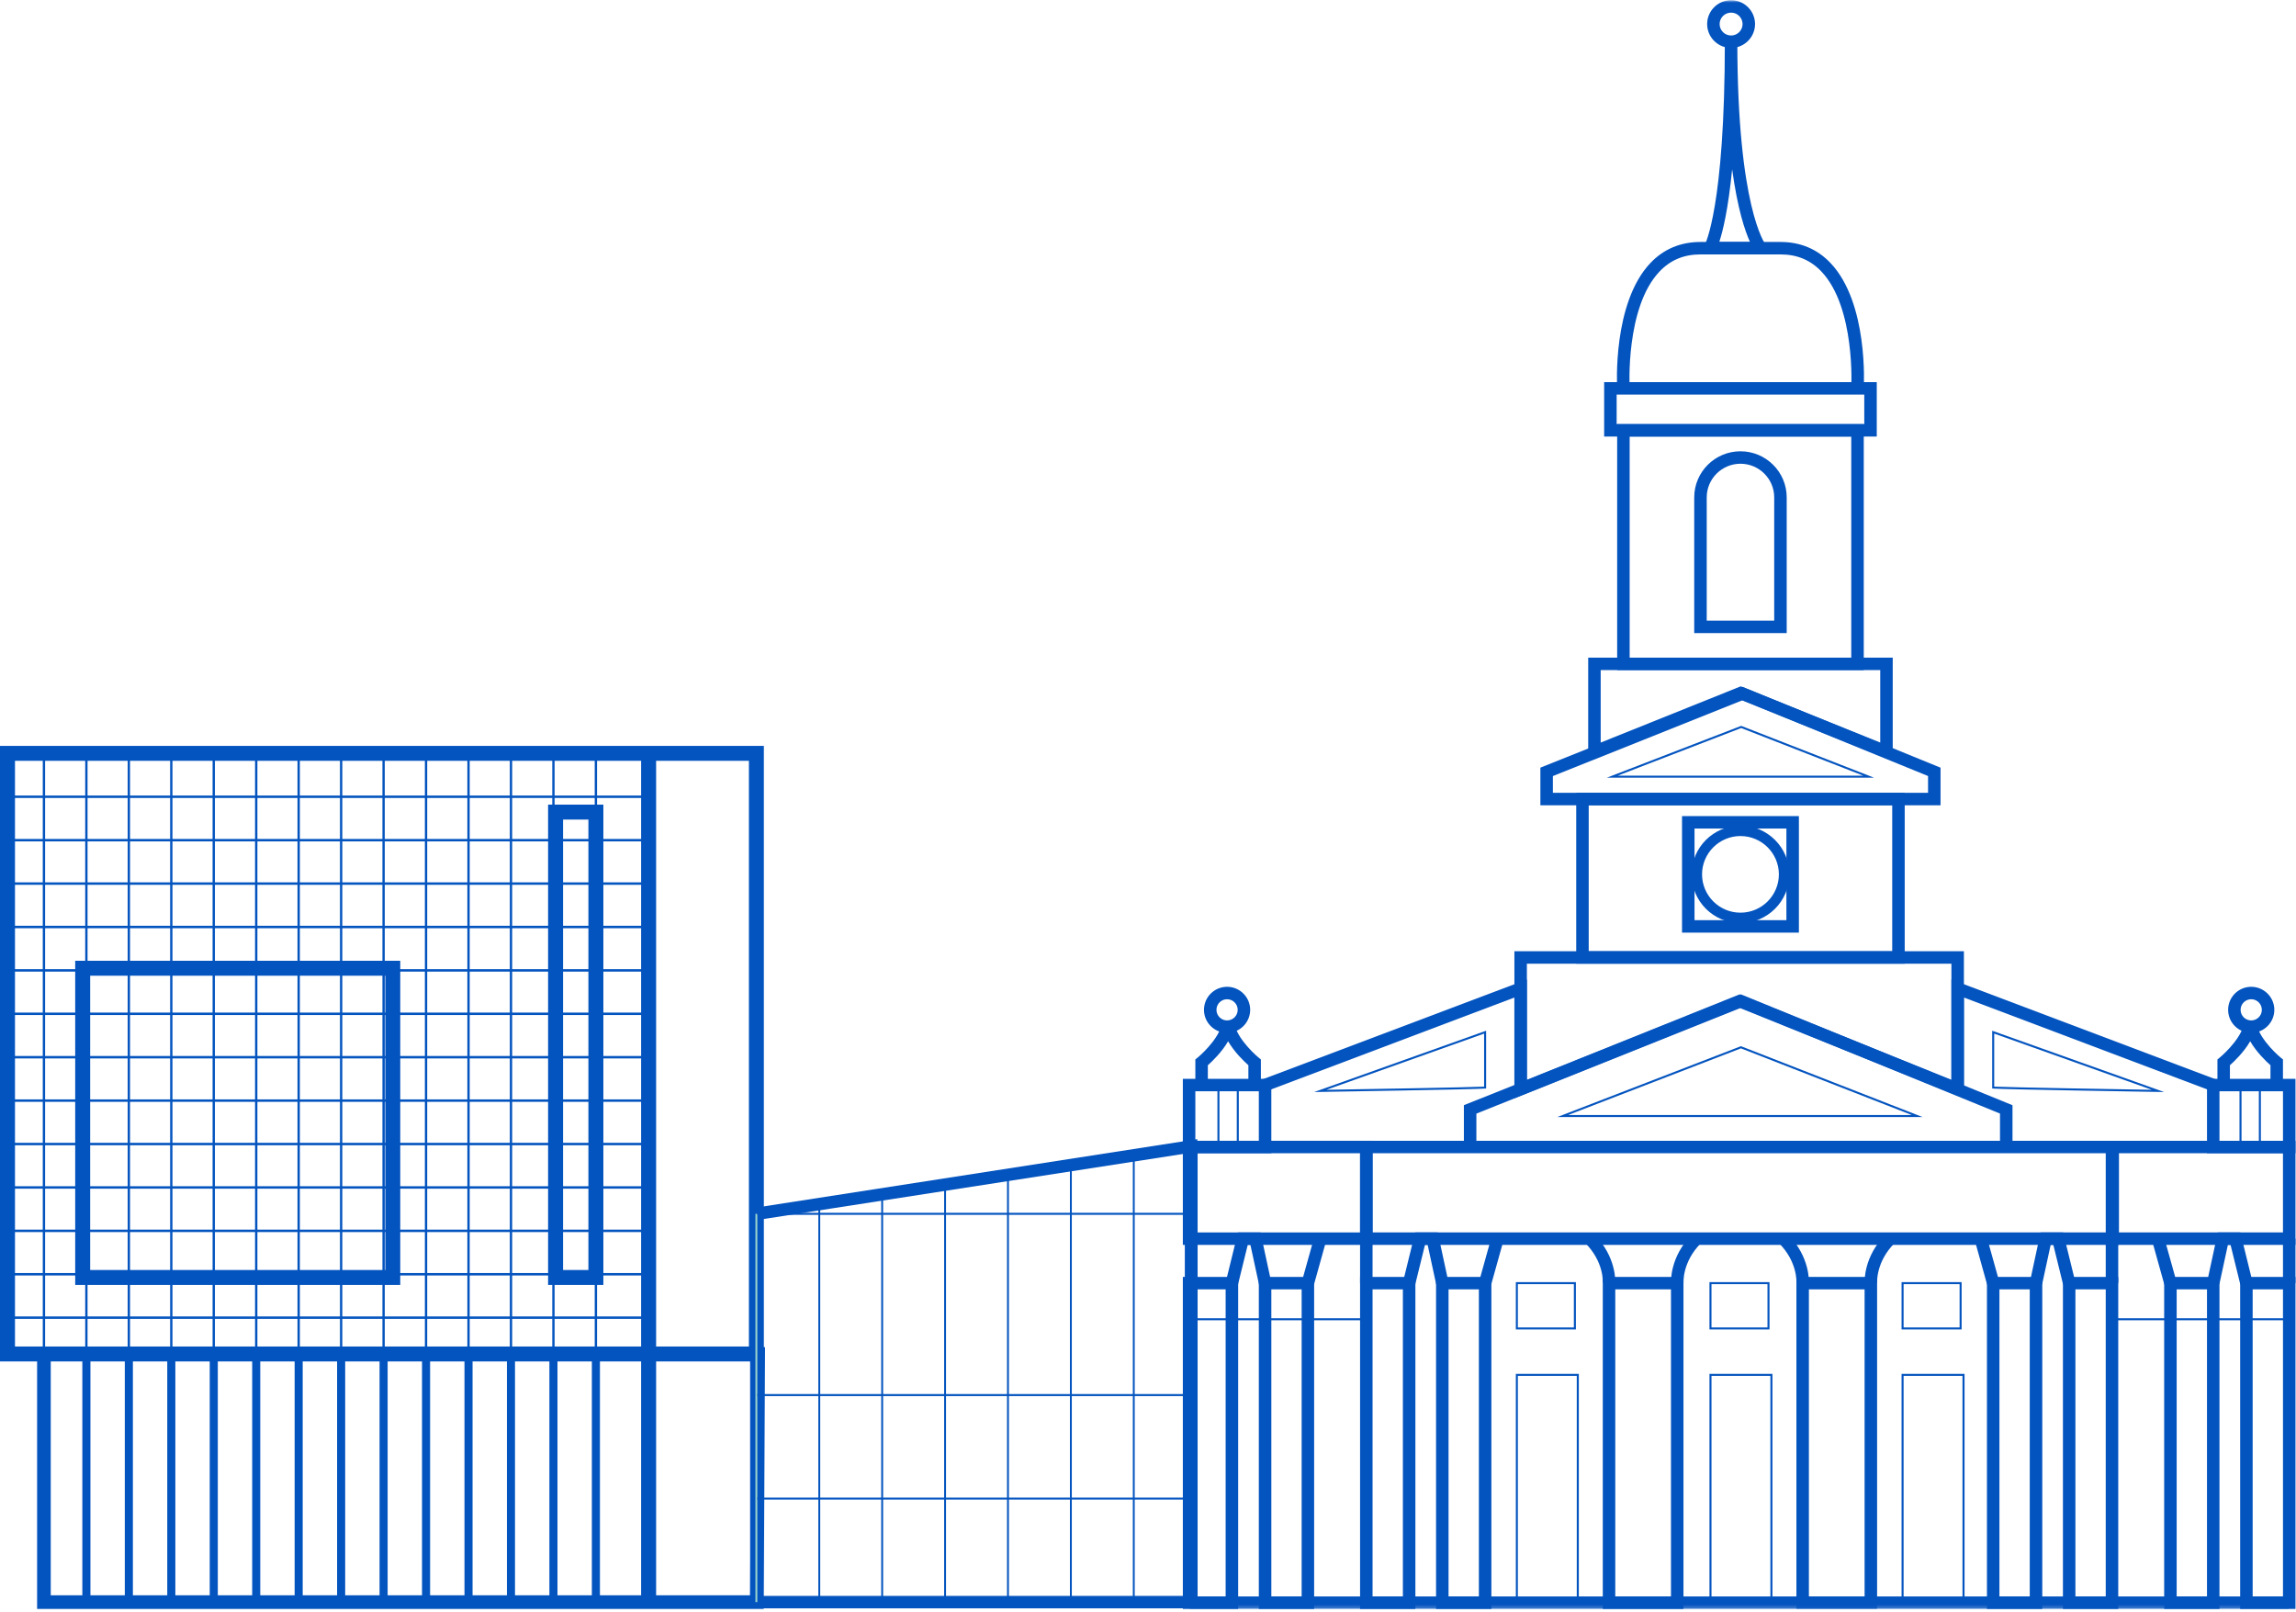 <svg width="658" height="462" viewBox="0 0 658 462" xmlns="http://www.w3.org/2000/svg" xmlns:xlink="http://www.w3.org/1999/xlink"><title>2FB6814C-A94E-4670-9F59-864699029C9C</title><defs><path id="a" d="M0 461.782h657.849V.809H0z"/><path id="c" d="M.748 461.782h315.283V.81H.748v460.972z"/></defs><g fill="none" fill-rule="evenodd"><path d="M0 390.12h218.91V213.734H0V390.12zm4.293-4.28h210.332V218.01H4.293v167.83z" fill="#0454bf"/><path d="M10.633 386.03v75.002h208.243l.37-75.001H10.633zm3.912 3.9h200.77l-.333 67.202H14.545v-67.201zM21.55 368.194h93.158v-92.88H21.55v92.88zm4.293-4.28h84.576V279.59H25.843v84.324z" fill="#0454bf"/><path fill="#0454bf" d="M183.738 459.084h4.297V215.872h-4.297zM169.616 459.084h2.315v-71.102h-2.315zM157.449 459.084h2.315v-71.102h-2.315zM145.279 459.084h2.311v-71.102h-2.311zM133.112 459.084h2.315v-71.102h-2.315zM120.945 459.084h2.315v-71.105h-2.315zM108.775 459.084h2.315v-71.102h-2.315zM96.608 459.084h2.315v-71.102h-2.315zM84.438 459.084h2.311v-71.102h-2.311zM72.271 459.084h2.315v-71.102h-2.315zM60.104 459.084h2.315v-71.102h-2.315zM47.934 459.084h2.319v-71.102h-2.32zM35.767 459.084h2.319v-71.102h-2.319zM23.597 459.084h2.319v-71.102h-2.32zM11.43 459.084h2.319v-71.102H11.43z"/><path fill="#0454bf" d="M170.44 388.865h.667V216.321h-.668zM158.273 388.865h.667V216.321h-.667zM146.102 388.869h.672V216.317h-.672zM133.936 388.865h.67V216.321h-.67zM121.765 388.865h.668V216.321h-.668zM109.599 388.865h.667V216.321h-.667zM97.432 388.865h.667V216.321h-.667zM85.261 388.865h.668V216.321h-.668zM73.095 388.865h.671V216.321h-.671zM60.924 388.865h.668V216.321h-.668zM48.758 388.865h.667V216.321h-.667zM36.59 388.865h.669V216.321h-.668zM24.42 388.865h.668V216.321h-.667zM12.257 388.865h.668V216.321h-.668z"/><path fill="#0454bf" d="M2.145 377.922h184.184v-.699H2.145zM2.145 365.484h184.184v-.698H2.145zM2.145 353.043h184.184v-.695H2.145zM2.145 340.605h184.184v-.694H2.145zM2.145 328.168h184.184v-.695H2.145zM2.145 315.727h184.184v-.695H2.145zM2.145 303.29h184.184v-.695H2.145zM2.145 290.852h184.184v-.699H2.145zM2.145 278.414h184.184v-.698H2.145zM2.145 265.977h184.184v-.699H2.145zM2.145 253.536h184.184v-.695H2.145zM2.145 241.098h184.184v-.695H2.145zM2.145 228.657h184.184v-.695H2.145zM2.145 216.22h184.184v-.695H2.145z"/><path d="M157.075 368.194h15.843V230.57h-15.843v137.623zm4.293-4.28h7.26V234.847h-7.26v129.067zM214.974 346.293v114.575h128.16V326.42l-128.16 19.872zm3.578 3.057l121-18.762v126.713h-121V349.35z" fill="#0454bf"/><path fill="#0454bf" d="M342.679 459.084h.54V327.187h-.54zM324.652 459.084h.54V330.132h-.54zM306.625 459.084h.54v-126h-.54zM288.598 459.084h.544V336.029h-.544zM270.575 459.084h.54V338.977h-.54zM252.544 459.084h.544V341.926h-.544zM234.52 459.084h.541v-114.21h-.54z"/><path fill="#97D4CB" d="M216.494 459.084h.54V347.819h-.54z"/><path fill="#0454bf" d="M217.049 348.108h124.294v-.578H217.05zM217.049 400.044h124.294v-.58H217.05zM217.049 429.708h124.294v-.575H217.05z"/><path d="M338.985 356.722h54.37v-29.835h-54.37v29.835zm3.581-3.57h47.208v-22.694h-47.208v22.693z" fill="#0454bf"/><path d="M389.774 356.722h217.492v-29.835H389.774v29.835zm3.582-3.57h210.329v-22.694h-210.33v22.693zM338.985 461.034h15.853v-95.138h-15.853v95.138zm3.581-3.575h8.687v-87.996h-8.687v87.996zM360.76 461.034h15.853v-95.138H360.76v95.138zm3.585-3.575h8.687v-87.996h-8.687v87.996z" fill="#0454bf"/><path fill="#0454bf" d="M354.783 368.106l-3.476-.85 3.469-14.106h6.47l3.055 14.156-3.498.75-2.45-11.335h-.769zM376.547 368.158l-3.451-.955 3.556-12.745 3.45.955zM389.778 461.034h15.853v-95.138h-15.853v95.138zm3.578-3.575h8.69v-87.996h-8.69v87.996zM411.553 461.034h15.857v-95.138h-15.857v95.138zm3.578-3.575h8.69v-87.996h-8.69v87.996z"/><path fill="#0454bf" d="M405.574 368.106l-3.476-.85 3.472-14.106h6.466l3.056 14.156-3.498.75-2.45-11.335h-.769zM427.337 368.158l-3.45-.955 3.556-12.745 3.45.955zM340.774 378.316h50.793v-.575h-50.793zM389.778 367.68h3.578v-12.745h-3.578zM591.206 461.034h15.853v-95.138h-15.853v95.138zm3.581-3.575h8.687v-87.996h-8.687v87.996zM569.43 461.034h15.858v-95.138H569.43v95.138zm3.578-3.575h8.69v-87.996h-8.69v87.996z"/><path fill="#0454bf" d="M591.259 368.106l-2.802-11.385h-.769l-2.45 11.334-3.497-.749 3.055-14.156h6.47l3.469 14.106zM569.495 368.158l-3.556-12.745 3.45-.955 3.557 12.745zM603.474 367.68h3.582v-12.745h-3.582zM338.985 330.458h25.357v-21.323h-25.357v21.323zm3.581-3.57h18.194v-14.186h-18.194v14.185z"/><path d="M348.895 328.96h6.128v-18.334h-6.128v18.334zm.58-.579h4.968v-17.173h-4.968v17.173z" fill="#0454bf"/><g fill="#0454bf"><path d="M361.35 310.917h-3.582v-5.676c-1.288-1.143-3.998-3.744-5.81-6.866-1.81 3.122-4.52 5.723-5.809 6.866v5.676h-3.58v-7.333l.652-.535c1.934-1.595 6.949-6.577 6.949-10.412h3.581c0 3.835 5.015 8.817 6.95 10.412l.649.535v7.333z"/><path d="M351.664 295.962c-3.647 0-6.615-2.96-6.615-6.595 0-3.636 2.968-6.595 6.615-6.595 3.647 0 6.615 2.96 6.615 6.595 0 3.636-2.968 6.595-6.615 6.595m0-9.62a3.032 3.032 0 0 0-3.034 3.025 3.032 3.032 0 0 0 3.034 3.024 3.032 3.032 0 0 0 3.033-3.024 3.032 3.032 0 0 0-3.033-3.024"/></g><path fill="#0454bf" d="M437.585 312.601h-3.581v-26.76l-70.82 26.746-1.266-3.34 75.667-28.572z"/><path d="M376.622 312.92l49.28-17.568v16.554l-.265.022c-2.92.239-45.448.933-47.255.962l-1.76.03zm48.7-16.743l-45.187 16.105c8.052-.134 41.09-.69 45.187-.911v-15.194zM603.474 356.722h54.371v-29.835h-54.37v29.835zm3.582-3.57h47.208v-22.694h-47.208v22.693zM641.996 461.034h15.853v-95.138h-15.853v95.138zm3.581-3.575h8.69v-87.996h-8.69v87.996zM620.22 461.034h15.85v-95.138h-15.85v95.138zm3.582-3.575h8.69v-87.996h-8.69v87.996z" fill="#0454bf"/><path fill="#0454bf" d="M642.05 368.106l-2.802-11.385h-.77l-2.449 11.334-3.498-.749 3.056-14.156h6.47l3.468 14.106zM620.286 368.158l-3.556-12.745 3.45-.955 3.557 12.745zM605.267 378.316h50.79v-.575h-50.79zM632.492 330.458h25.357v-21.323h-25.357v21.323zm3.578-3.57h18.198v-14.186H636.07v14.185z"/><path d="M641.807 328.96h6.129v-18.334h-6.13v18.334zm.58-.579h4.968v-17.173h-4.968v17.173z" fill="#0454bf"/><g fill="#0454bf"><path d="M654.262 310.917h-3.581v-5.676c-1.288-1.143-3.999-3.744-5.81-6.866-1.81 3.122-4.52 5.723-5.809 6.866v5.676h-3.578v-7.333l.65-.535c1.934-1.595 6.949-6.577 6.949-10.412h3.581c0 3.835 5.015 8.817 6.949 10.412l.65.535v7.333z"/><path d="M645.169 295.962c-3.647 0-6.615-2.96-6.615-6.595 0-3.636 2.968-6.595 6.615-6.595 3.647 0 6.615 2.96 6.615 6.595 0 3.636-2.968 6.595-6.615 6.595m0-9.62a3.032 3.032 0 0 0-3.034 3.025 3.032 3.032 0 0 0 3.034 3.024 3.032 3.032 0 0 0 3.033-3.024 3.032 3.032 0 0 0-3.033-3.024"/></g><path fill="#0454bf" d="M562.828 312.601h-3.581v-31.926l75.667 28.572-1.266 3.34-70.82-26.746z"/><path d="M620.21 312.92l-1.759-.03c-1.807-.029-44.334-.723-47.255-.962l-.265-.022v-16.554l.388.14 48.892 17.427zm-48.699-1.55c4.097.221 37.135.778 45.187.912l-45.187-16.105v15.194zM654.268 367.68h3.577v-12.745h-3.577zM434.42 380.957h17.211V367.39h-17.21v13.566zm.578-.575h16.05v-12.409h-16.05v12.409zM434.42 459.54h18.046v-65.87h-18.045v65.87zm.578-.583h16.884v-64.709h-16.884v64.71zM489.906 380.957h17.21V367.39h-17.21v13.566zm.58-.575h16.05v-12.409h-16.05v12.409zM489.91 459.54h18.045v-65.87H489.91v65.87zm.577-.583h16.883v-64.709h-16.883v64.71zM459.335 461.034h23.125v-95.138h-23.125v95.138zm3.578-3.575h15.966v-87.996h-15.966v87.996z" fill="#0454bf"/><g transform="translate(0 -.748)"><path d="M462.91 368.557l-3.571-.256 1.785.13-1.785-.12c.014-.246.304-6.048-5.03-11.366l2.533-2.522c6.535 6.516 6.089 13.827 6.067 14.134zM478.894 368.557c-.022-.307-.468-7.618 6.067-14.134l2.533 2.522c-5.392 5.376-5.033 11.298-5.03 11.356l-3.57.256z" fill="#0454bf"/><mask id="b" fill="#fff"><use xlink:href="#a"/></mask><path d="M514.824 461.782h23.125v-95.137h-23.125v95.137zm3.577-3.57h15.966v-88h-15.966v88z" fill="#0454bf" mask="url(#b)"/><path d="M518.397 368.557l-3.57-.256 1.785.13-1.785-.12c.014-.246.304-6.048-5.03-11.366l2.533-2.522c6.535 6.516 6.089 13.827 6.067 14.134M534.381 368.557c-.021-.307-.468-7.618 6.068-14.134l2.532 2.522c-5.392 5.376-5.033 11.298-5.029 11.356l-3.57.256zM544.963 381.705h17.21V368.14h-17.21v13.566zm.58-.575h16.05V368.72h-16.05v12.409zM544.963 460.288h18.045v-65.87h-18.045v65.87zm.58-.583h16.88v-64.709h-16.88v64.71zM576.752 329.42h-3.582v-9.58l-74.252-30.302-75.809 30.309v9.572h-3.581v-11.985l79.408-31.745 77.816 31.756z" fill="#0454bf" mask="url(#b)"/><path d="M550.964 320.832h-104.66l52.622-20.299.105.04 51.933 20.259zm-101.55-.58h98.469l-48.957-19.1-49.513 19.1z" fill="#0454bf" mask="url(#b)"/><path d="M562.828 315.454l-64.31-25.917-64.513 25.914v-42.128h128.823v42.131zM437.583 276.89v33.275l60.94-24.477 60.724 24.473V276.89H437.583zM542.43 218.82l-43.57-17.56-43.706 17.557v-29.622h87.275v29.625zm-83.695-26.054v20.765l40.13-16.116 39.983 16.113v-20.762h-80.113z" fill="#0454bf" mask="url(#b)"/><path d="M556.13 231.5H441.452v-10.784l57.916-23.157 56.762 23.164V231.5zm-111.097-3.57H552.55v-4.812l-53.196-21.706-54.32 21.717v4.8z" fill="#0454bf" mask="url(#b)"/><path d="M537.05 223.585h-76.534l38.481-14.843.105.04 37.948 14.803zm-73.421-.579h70.34l-34.972-13.642-35.368 13.642zM451.722 276.89h94.14v-48.96h-94.14v48.96zm3.582-3.57h86.977V231.5h-86.977v41.82z" fill="#0454bf" mask="url(#b)"/><path d="M498.791 265.256c-7.721 0-14.002-6.262-14.002-13.96 0-7.702 6.28-13.965 14.002-13.965s14.003 6.263 14.003 13.965c0 7.698-6.281 13.96-14.003 13.96m0-24.94c-6.07 0-11.009 4.927-11.009 10.98 0 6.052 4.939 10.976 11.01 10.976 6.07 0 11.009-4.924 11.009-10.976 0-6.053-4.939-10.98-11.01-10.98" fill="#0454bf" mask="url(#b)"/><path d="M482.043 267.991h33.495v-33.394h-33.495v33.394zm3.581-3.57h26.333v-26.254h-26.333v26.254z" fill="#0454bf" mask="url(#b)"/></g><path d="M512.043 181.41H485.54v-38.882c0-7.286 5.944-13.212 13.252-13.212 7.308 0 13.251 5.926 13.251 13.212v38.883zm-22.922-3.57h19.341v-35.312c0-5.318-4.34-9.645-9.67-9.645-5.334 0-9.67 4.327-9.67 9.645v35.312z" fill="#0454bf"/><g transform="translate(340.025 -.748)"><mask id="d" fill="#fff"><use xlink:href="#c"/></mask><path d="M119.701 125.842h78.128v-15.595h-78.128v15.595zm3.582-3.57h70.965v-8.455h-70.965v8.455z" fill="#0454bf" mask="url(#d)"/><path d="M123.432 192.77h70.67v-70.498h-70.67v70.497zm3.577-3.572h63.508v-63.356H127.01v63.356zM194.098 112.136l-3.574-.21c.014-.228 1.226-23.03-8.527-33.336-3.146-3.325-6.996-4.942-11.768-4.942h-22.926c-4.775 0-8.628 1.62-11.774 4.949-9.761 10.321-8.535 33.098-8.52 33.33l-3.575.21c-.058-1-1.32-24.558 9.493-35.99 3.803-4.026 8.643-6.066 14.376-6.066h22.926c5.733 0 10.57 2.04 14.377 6.067 10.813 11.431 9.55 34.99 9.492 35.988" fill="#0454bf" mask="url(#d)"/><path d="M164.526 73.65h-17.664l1.662-2.714c.043-.08 5.766-10.636 5.766-58.24h3.581c0 47.441 7.954 57.933 8.037 58.034l2.32 2.898-3.702.021zm-11.833-3.571h8.803c-1.455-3.206-3.556-9.457-5.116-20.827-1.132 11.508-2.656 17.72-3.687 20.827z" fill="#0454bf" mask="url(#d)"/><path d="M156.082 14.48c-3.78 0-6.858-3.067-6.858-6.837 0-3.77 3.077-6.833 6.858-6.833 3.781 0 6.858 3.064 6.858 6.833 0 3.77-3.077 6.838-6.858 6.838m0-10.1a3.272 3.272 0 0 0-3.276 3.262 3.275 3.275 0 0 0 3.276 3.267 3.275 3.275 0 0 0 3.277-3.267 3.272 3.272 0 0 0-3.277-3.263M.748 461.782h315.283v-3.567H.748z" fill="#0454bf" mask="url(#d)"/></g></g></svg>